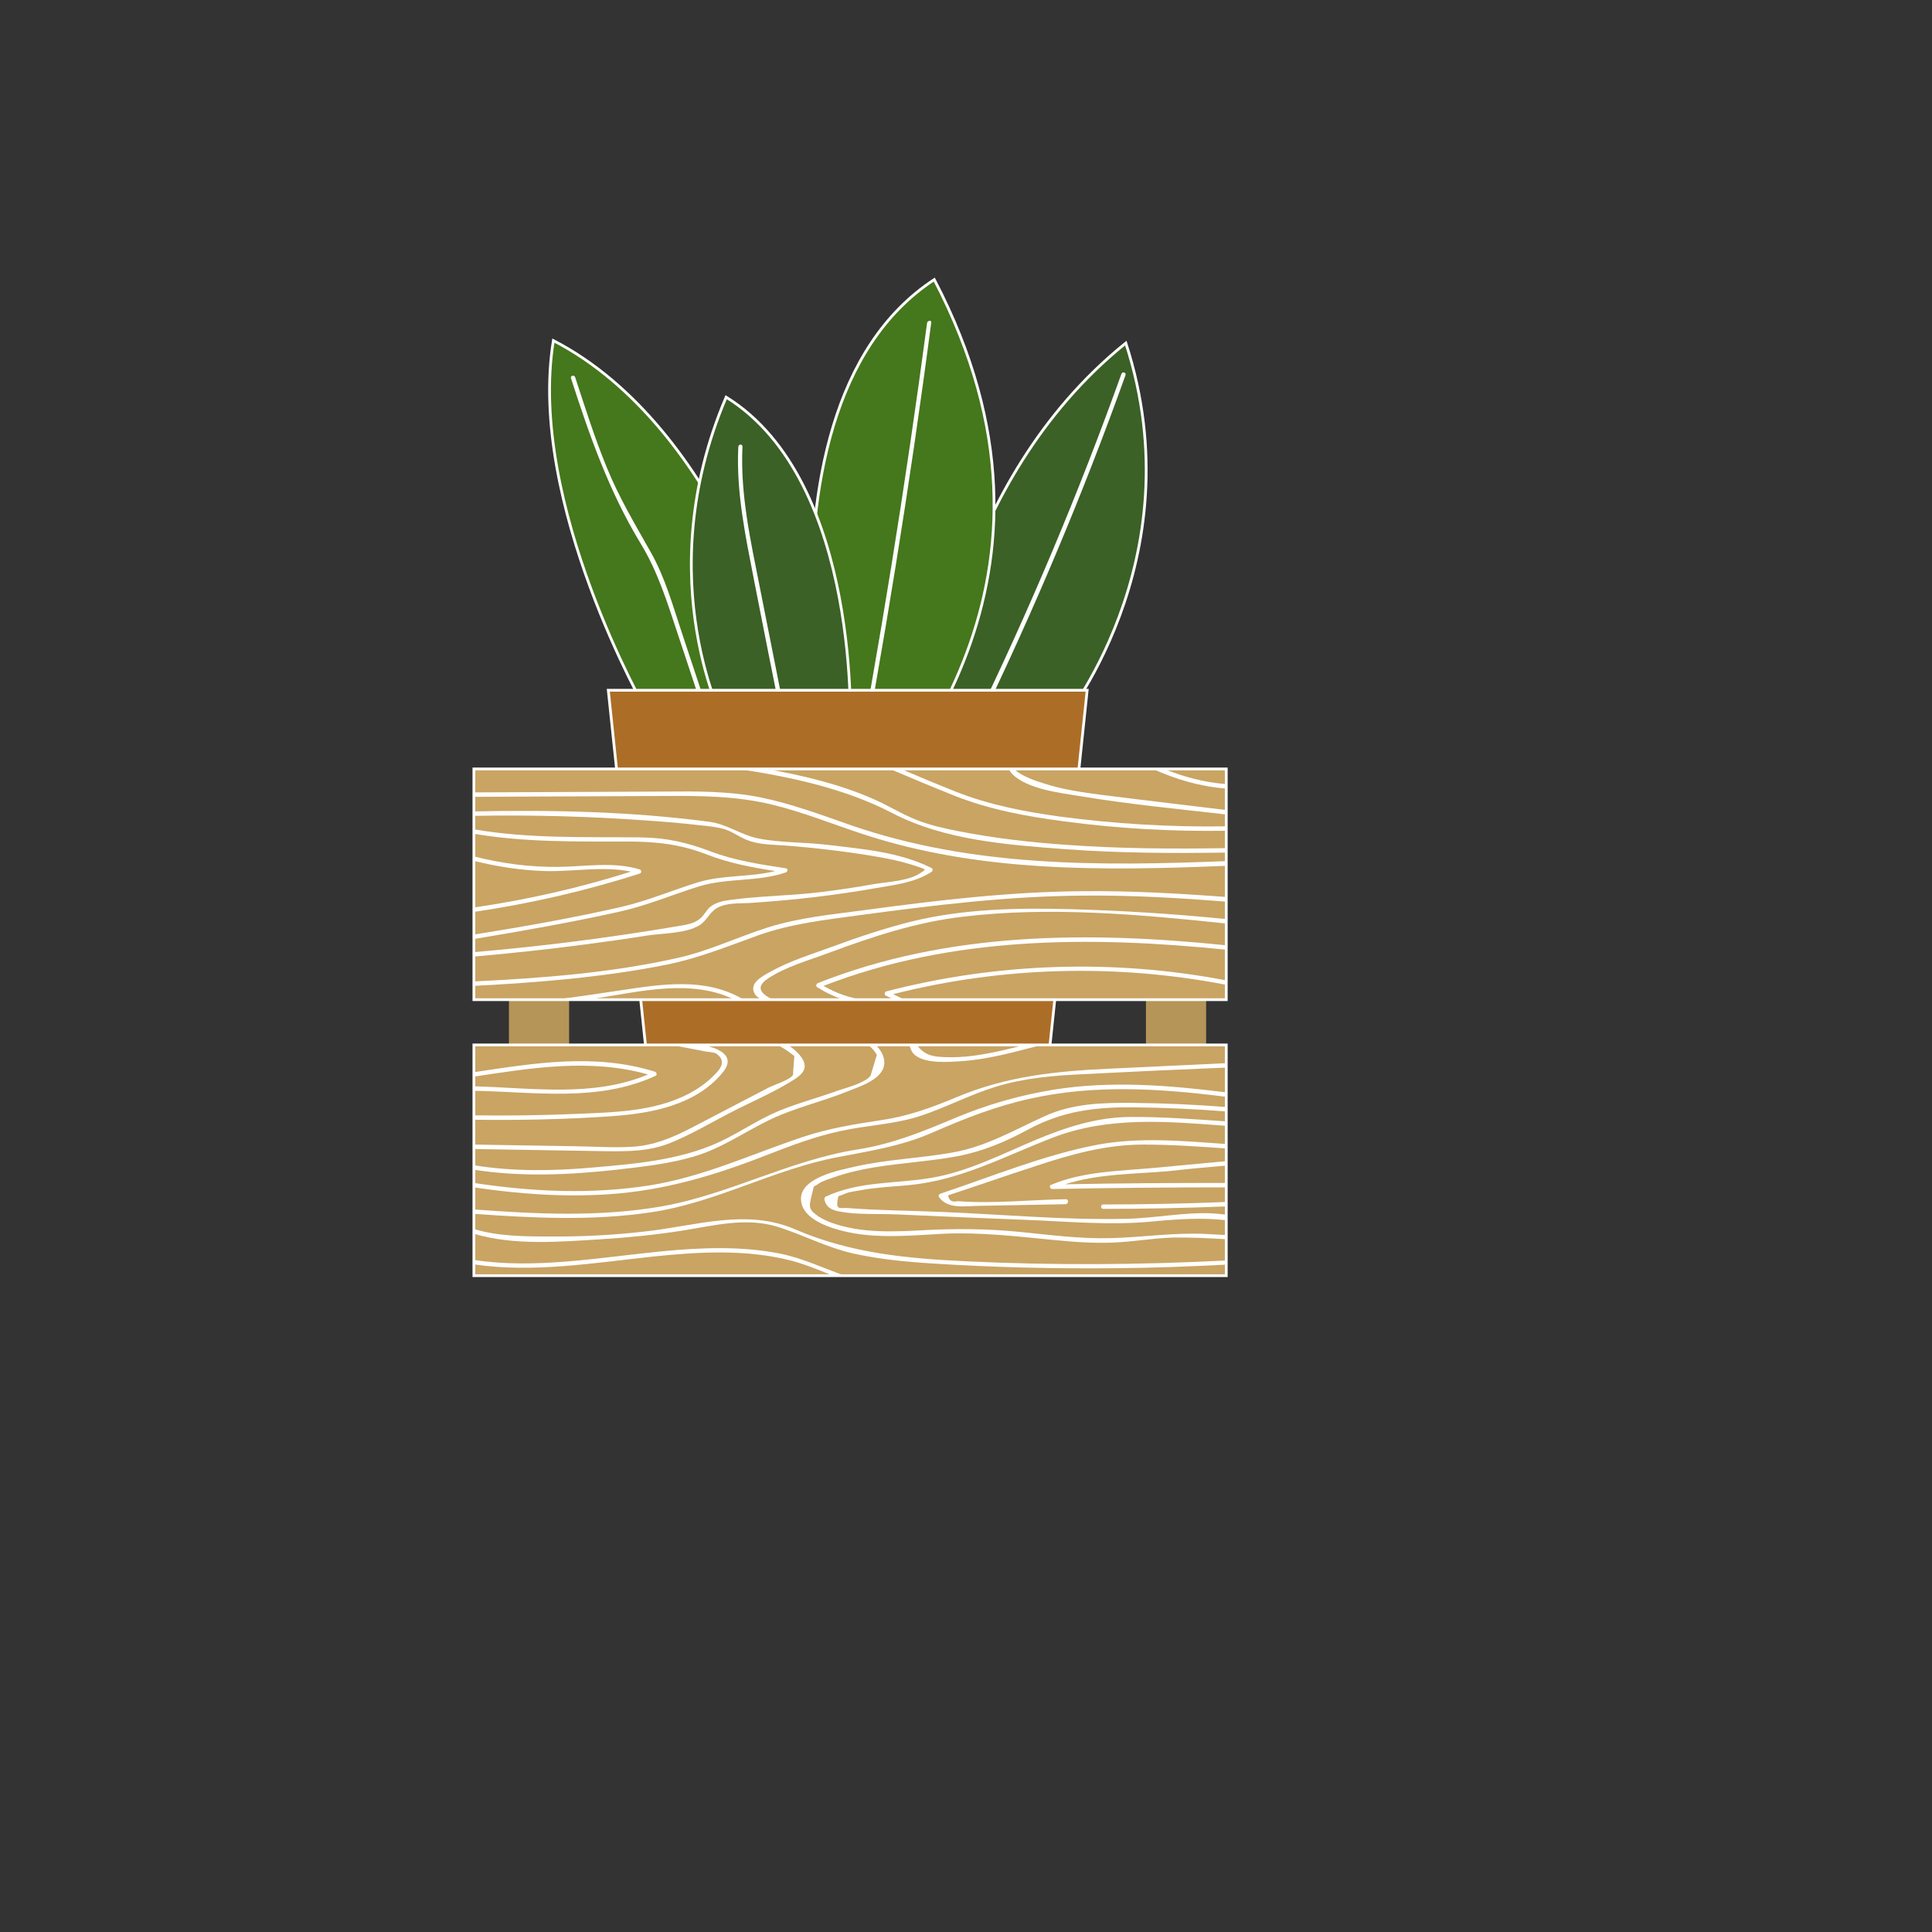 <?xml version="1.0" encoding="utf-8"?>
<!-- Generator: Adobe Illustrator 19.1.0, SVG Export Plug-In . SVG Version: 6.00 Build 0)  -->
<svg version="1.1" id="Layer_1" xmlns="http://www.w3.org/2000/svg" xmlns:xlink="http://www.w3.org/1999/xlink" x="0px" y="0px"
	 width="300px" height="300px" viewBox="800 0 700 700" enable-background="new 0 0 1400 1400" xml:space="preserve">
<rect x="800" y="0" width="700" height="700" fill="#333333" stroke="none"/>
<g>
	<g>
		<path fill="#45771C" stroke="#FFFFFF" stroke-miterlimit="10" d="M1034.4,257.9c0,0-43.5-75.6-33.9-134.5
			c60.8,31.4,86.5,121.7,84.5,134.5C1083.1,270.7,1034.4,257.9,1034.4,257.9z"/>
		<path fill="#3B6126" stroke="#FFFFFF" stroke-miterlimit="10" d="M1136.6,260.3c1.5-1.1,8.3-85.3,71.3-136
			c25.7,79.2-23.9,138.5-23.9,138.5L1136.6,260.3z"/>
		<path fill="#45771C" stroke="#FFFFFF" stroke-miterlimit="10" d="M1105.2,308.8c0,0-41-158.8,33.3-207.5
			C1195.4,210.2,1124.4,283.2,1105.2,308.8z"/>
		<path fill="#3B6126" stroke="#FFFFFF" stroke-miterlimit="10" d="M1063.1,263.5c0,0-28.4-53,0-119.6
			c49.5,30.7,44.9,122.3,44.9,122.3L1063.1,263.5z"/>
		<g>
			<path fill="#FFFFFF" d="M1135.9,117c-7.8,58.7-17.2,117.2-28.3,175.3c-0.2,1,1.4,1.4,1.5,0.4c11.1-58.3,20.6-116.9,28.3-175.8
				C1137.7,116,1136.1,116,1135.9,117L1135.9,117z"/>
		</g>
		<g>
			<path fill="#FFFFFF" d="M1206.3,135.5c-15.5,43.2-33.3,85.5-53.4,126.8c-0.4,0.9,0.9,1.7,1.4,0.8c20.1-41.4,38-83.9,53.5-127.2
				C1208.1,134.9,1206.6,134.5,1206.3,135.5L1206.3,135.5z"/>
		</g>
		<g>
			<path fill="#FFFFFF" d="M1067.5,161.9c-0.8,16.4,2.6,32.3,5.7,48.3c3.4,17.3,6.8,34.6,10.3,51.9c0.2,1,1.7,0.6,1.5-0.4
				c-3.3-16.5-6.5-32.9-9.8-49.4c-3.3-16.6-7-33.3-6.2-50.3C1069.2,160.8,1067.6,160.8,1067.5,161.9L1067.5,161.9z"/>
		</g>
		<g>
			<path fill="#FFFFFF" d="M1006.9,137.1c6.7,20.8,13.8,41,25.2,59.8c6.3,10.3,9.7,21.5,13.5,32.9c3.9,11.8,7.8,23.5,11.7,35.3
				c0.3,1,1.9,0.6,1.5-0.4c-3.9-11.8-7.8-23.5-11.7-35.3c-3.3-9.9-6.1-20.1-11.3-29.3c-5.7-10.1-11.5-19.8-15.9-30.6
				c-4.4-10.7-7.9-21.8-11.5-32.8C1008.1,135.7,1006.5,136.1,1006.9,137.1L1006.9,137.1z"/>
		</g>
		<polygon fill="#AC6E27" stroke="#FFFFFF" stroke-miterlimit="10" points="1172.8,451.6 1041.5,451.6 1020.4,250.1 1193.9,250.1 		
			"/>
		<rect x="984.4" y="278.6" fill="#B69558" width="21.8" height="183.6"/>
		<rect x="1215.2" y="278.6" fill="#B69558" width="21.8" height="183.6"/>
		<rect x="971.7" y="278.6" fill="#C9A463" stroke="#FFFFFF" stroke-miterlimit="10" width="272.6" height="83.6"/>
		<rect x="971.7" y="378.6" fill="#C9A463" stroke="#FFFFFF" stroke-miterlimit="10" width="272.6" height="83.6"/>
		<g>
			<path fill="#FFFFFF" d="M1035.9,297.4c5.9,0.4,11.7,0.9,17.6,1.6c3.1,0.3,6.3,0.6,9.2,1.5c2.8,0.9,5.1,2.7,7.8,3.8
				c4.2,1.7,8.8,1.7,13.2,2c5.8,0.4,11.7,1,17.5,1.7c6.5,0.8,12.9,1.7,19.3,2.9c2.5,0.5,5,1,7.4,1.7c1,0.3,2.1,0.6,3.1,0.9
				c5,1.7,4.8,1.3,2.2,3c-4.2,2.7-11.5,3-16.4,3.8c-6.7,1.2-13.4,2.2-20.1,3c-10.8,1.3-21.7,1.3-32.4,2.8c-2.4,0.3-5,0.9-7,2.5
				c-1.4,1.2-2.1,2.9-3.5,4.1c-2.5,2.2-5.7,2.4-9,3c-24.3,4.1-48.7,7.2-73.3,9.3v1.6c13.5-1.2,26.9-2.6,40.4-4.4
				c7.5-1,14.9-2,22.3-3.2c5.7-0.9,14.3-0.7,19.3-3.8c3-1.9,3.6-5.3,7.5-6.8c3.5-1.4,7.9-1,11.6-1.3c7.6-0.5,15.3-1.2,22.9-2.1
				c7.3-0.9,14.5-1.9,21.7-3.2c7-1.2,14.3-2,20.3-5.9c0.5-0.3,0.6-1.1,0-1.4c-11.5-5.8-25.1-6.9-37.7-8.4c-8.2-1-16.9-0.7-25-2.3
				c-6.5-1.3-11.4-5.3-18.2-6.1c-28.1-3.7-56.9-4.3-85.2-3.7v1.6C993.1,295.2,1014.5,295.8,1035.9,297.4z"/>
			<path fill="#FFFFFF" d="M1024.5,330.3c9.9-2.2,19-6.1,28.6-9.1c10.3-3.2,21.4-1.6,31.6-5.1c0.7-0.2,0.9-1.4,0-1.5
				c-9.2-1.4-18.5-2.8-27.2-6.1c-8.7-3.3-16.1-5-25.5-5.1c-20.1-0.2-40.3,0.5-60.2-2.9v1.6c18.3,3.1,36.8,2.8,55.3,2.8
				c10.4,0,19.3,0.9,29,4.7c8,3.1,16.3,4.7,24.8,6c-9.2,2.3-18.9,1.3-28.1,4.1c-9.6,3-18.7,6.9-28.6,9.1c-17.3,3.9-34.8,7-52.4,9.8
				v1.6C989.3,337.3,1007,334.2,1024.5,330.3z"/>
			<path fill="#FFFFFF" d="M1031.8,315c-9.8-2.9-19.7-1-29.7-0.9c-10.3,0.1-20.5-1.3-30.4-3.8v1.6c8.4,2.1,16.9,3.4,25.6,3.7
				c10.4,0.3,21-1.9,31.3,0.2c-18.6,5.9-37.6,10.2-56.9,13v1.6c20.4-3,40.5-7.6,60.1-13.9C1032.5,316.3,1032.5,315.3,1031.8,315z"/>
			<path fill="#FFFFFF" d="M971.7,288.7c23-0.1,46-0.2,69-0.3c13.1-0.1,26.1,0,38.9,3.1c11.3,2.7,22,7.1,33,10.7
				c42.5,14,87.5,13.3,131.7,11.5V312c-45.8,1.8-91.8,2.2-135.7-12.9c-10.9-3.8-21.8-7.9-33.1-10.2c-11.5-2.3-23.2-2.2-34.8-2.1
				c-23,0.1-46,0.2-69,0.3V288.7z"/>
			<path fill="#FFFFFF" d="M1123.1,294.5c19.1,10,42,11.6,63.2,13.2c19.3,1.4,38.6,1.5,57.9,1.2v-1.6c-19.3,0.3-38.7,0.2-57.9-1.2
				c-13-0.9-26-2.4-38.8-4.9c-5.1-1-10.2-2.1-15.1-4c-5.7-2.2-10.8-5.5-16.4-7.9c-12-5.2-25.2-8.4-38.4-10.7h-10.2
				C1086.6,281.5,1106.1,285.7,1123.1,294.5z"/>
			<path fill="#FFFFFF" d="M1145.8,288.3c12.9,5.1,26.2,7.5,39.8,9.3c19.4,2.6,39,3.7,58.6,3.4v-1.6c-20.3,0.3-40.5-0.9-60.6-3.6
				c-12.8-1.8-25.3-4.2-37.4-9c-6.6-2.6-13.2-5.4-19.8-8.2h-4C1130.2,281.9,1138,285.2,1145.8,288.3z"/>
			<path fill="#FFFFFF" d="M1166.9,280.6c5.6,5.4,17.4,6.7,24.7,7.9c17.4,2.9,35.1,4.6,52.7,6.6v-1.6c-11.6-1.4-23.2-2.8-34.7-4.2
				c-7-0.9-14-1.6-21-2.9c-3.4-0.6-6.9-1.4-10.2-2.5c-1.5-0.5-3-0.9-4.4-1.5c-0.6-0.2-4.6-1.8-6.5-3.7h-1.9
				C1165.8,279.3,1166.3,280,1166.9,280.6z"/>
			<path fill="#FFFFFF" d="M1217.7,278.6c8.4,3.8,17.1,6.4,26.6,7.1v-1.6c-7.9-0.6-15.4-2.6-22.5-5.5H1217.7z"/>
			<path fill="#FFFFFF" d="M1192,322.9c-26.3,0.2-52.4,3.3-78.4,6.8c-11.8,1.6-23.9,2.7-35.3,6.3c-11.1,3.5-21.5,8.6-32.9,11.1
				c-24,5.4-49.1,7.3-73.7,8.5v1.6c23.2-1.2,46.7-3.1,69.4-7.6c11.7-2.3,22.2-6.6,33.3-10.6c11.9-4.3,24.4-5.7,36.9-7.4
				c26.8-3.6,53.6-6.9,80.7-7.1c17.5-0.2,34.9,0.8,52.3,2.2V325C1226.9,323.7,1209.4,322.7,1192,322.9z"/>
			<path fill="#FFFFFF" d="M1078.3,354.5c6.5-4.3,14.9-6.6,22.1-9.3c15.8-5.9,32-11.2,48.8-13.1c31.1-3.7,63.8-0.8,95,2.5V333
				c-18.9-1.9-37.8-3.1-56.8-3.6c-19.2-0.5-38.4-0.1-57.2,4.5c-9.5,2.4-18.9,5.5-28.1,8.9c-7.6,2.8-15.9,5.3-23,9.3
				c-2.9,1.6-7.8,4.1-5.7,7.9c0.5,0.9,1.4,1.6,2.6,2.2h4.1C1076.3,360.4,1073.1,357.9,1078.3,354.5z"/>
			<path fill="#FFFFFF" d="M1096.3,356.2c-0.6,0.3-0.8,1.1-0.2,1.5c3.2,2,6.4,3.5,9.8,4.6h7.3c-5.4-0.7-10.2-2.4-14.8-5.1
				c46.6-18.1,96.8-18.1,145.9-13.1v-1.6C1194.5,337.4,1143.5,337.5,1096.3,356.2z"/>
			<path fill="#FFFFFF" d="M1123.6,360.2c39.5-10,80.7-11.1,120.6-3.4v-1.6c-40.8-7.8-82.9-6.4-123.1,4c-0.6,0.2-0.8,1.2-0.2,1.5
				c1.1,0.5,2.1,1.1,3.2,1.6h3.6C1126.4,361.5,1125,360.9,1123.6,360.2z"/>
			<path fill="#FFFFFF" d="M1068.6,361.7c-13.5-7.6-29-5.1-43.6-2.9c-8,1.2-16,2.4-24,3.4h11.9c0.9-0.1,1.8-0.3,2.6-0.4
				c16.3-2.5,35-7.3,50.6,0.4h2.9C1069,362,1068.8,361.8,1068.6,361.7z"/>
			<path fill="#FFFFFF" d="M1107.5,446.5c11.3,2.3,23,1.1,34.4,0.5c13.5-0.6,26.8,1,40.2,2.3c7.1,0.7,14.2,1.2,21.4,0.9
				c7.2-0.3,14.3-1.6,21.5-1.8c6.5-0.1,12.9,0.2,19.4,0.6v-1.5c-2.4-0.1-4.8-0.3-7.2-0.4c-11.8-0.6-23.1,1.2-34.8,1.5
				c-11.2,0.3-22.2-1.2-33.3-2.3c-11.4-1.1-22.6-1.2-34-0.6c-11.2,0.6-22.9,1.2-33.6-2.6c-1.7-0.6-3.5-1.4-5-2.4
				c-3.4-2.4-3.5-3.2-2.5-7.2c1.3-5.1,0.2-2.8,2.7-4.7c1.2-0.9,3.9-1.7,5.6-2.3c4.6-1.6,9.4-2.7,14.2-3.5
				c10.1-1.7,20.4-2.2,30.5-4.1c9.3-1.8,17.3-5.2,25.6-9.7c12.3-6.6,23.9-8.1,37.7-8c11.3,0.1,22.6,0.6,33.9,1.5v-1.6
				c-11.3-0.9-22.6-1.4-33.9-1.5c-11-0.1-21.8,0.2-32,4.9c-11.4,5.2-21.3,11.1-33.9,13.2c-11.5,2-23.3,2.4-34.7,5
				c-5.5,1.3-19.2,3.8-19.5,11.4C1090.1,442.1,1101.6,445.2,1107.5,446.5z"/>
			<path fill="#FFFFFF" d="M1207.8,441.6c-22.2,0.5-44.6-1.6-66.8-2.5c-11.2-0.5-22.6-0.5-33.8-1.4c-2.6-0.2-4.2,0.8-3.8-2.4
				c0.4-2.8,0.3-1.6,2.3-2.6c1.8-0.9,4.4-1.1,6.3-1.5c5.7-1,11.5-1.3,17.3-1.8c18.9-1.8,34.7-10.5,52.1-17.2
				c20.2-7.8,41.6-5.9,62.8-4.3v-1.6c-11.6-0.8-23.3-1.7-34.9-1.6c-12.1,0.1-23.3,3.8-34.3,8.4c-12.1,5.1-24.1,11.3-37.2,13.6
				c-13.1,2.3-26.4,1.1-38.7,6.9c-0.3,0.2-0.4,0.6-0.4,0.9c0.5,3,2.8,4,5.7,4.5c6.5,1.2,13.8,0.7,20.4,1c15.8,0.7,31.7,1.4,47.5,2
				c14.9,0.6,30,2,44.9,0.6c9.4-0.9,18.3-1.5,27-0.5v-2c-1.7-0.2-3.5-0.4-5.2-0.5C1228.6,439.2,1218.3,441.4,1207.8,441.6z"/>
			<path fill="#FFFFFF" d="M1186.2,434.5c-12.9,0.2-26.4,1.7-39.2,0.7c-2,0.5-3.2-0.2-3.5-2.1c1.6-0.5,3.2-1.1,4.8-1.6
				c3.2-1.1,6.3-2.1,9.5-3.2c5.9-2,11.8-4,17.7-5.9c12.6-4.2,25.3-7.7,38.7-7.7c10,0,20,0.7,30.1,1.4v-1.6
				c-15.6-1.1-31.6-2.6-46.9,0.3c-19.3,3.7-38.1,11.5-56.7,17.7c-0.5,0.2-0.8,0.7-0.5,1.2c3.2,4.6,9.7,3.2,14.6,3.2
				c10.5-0.2,20.9-0.4,31.4-0.6C1187.2,436.1,1187.2,434.5,1186.2,434.5z"/>
			<path fill="#FFFFFF" d="M1199.7,436.4c-1,0-1,1.6,0,1.6c14.9,0,29.8-0.3,44.6-0.9v-1.6C1229.4,436.1,1214.5,436.4,1199.7,436.4z"
				/>
			<path fill="#FFFFFF" d="M1244.3,422.3v-1.6c-8.5,0.8-17.1,1.6-25.6,2.4c-12.6,1.2-26.1,1.2-37.9,6.2c-0.8,0.3-0.3,1.5,0.4,1.5
				c21-0.4,42-0.6,63.1-0.6v-1.6c-19.5,0-38.9,0.1-58.4,0.5c12-3.9,25.5-3.7,37.8-4.8C1230.5,423.5,1237.4,422.9,1244.3,422.3z"/>
			<path fill="#FFFFFF" d="M1035.4,439.3c23.9-3.4,44.8-15.7,68.4-20.1c12-2.3,23.1-4,34.4-9c11.4-5,22.7-9.4,34.9-12.1
				c23.7-5.3,47.4-3.7,71.2-0.7v-1.6c-20.8-2.6-41.7-4.3-62.5-1c-12.2,2-24.2,5.4-35.6,10.2c-11.9,5-22.8,9.5-35.7,11.5
				c-24.5,3.9-46.4,16.3-70.8,20.6c-22.5,3.9-45.3,2.8-68,1.1v1.6C992.9,441.3,1014.3,442.4,1035.4,439.3z"/>
			<path fill="#FFFFFF" d="M1202.1,387.2c-19.6,0.9-37.4,2.7-55.7,10.4c-8.8,3.7-17.4,6.8-26.8,8.2c-9.9,1.5-19.4,3-28.9,6.2
				c-18.5,6.2-35.9,14.4-55.4,17.5c-21.1,3.3-42.6,2.3-63.6-0.9v1.6c16.1,2.4,32.5,3.6,48.8,2.5c19.8-1.3,38.1-6.7,56.5-13.9
				c9-3.5,18.1-7,27.5-9c9.5-2.1,19.4-2.4,28.7-5.4c9.3-3,18-7.7,27.4-10.6c10.3-3.2,21-4.1,31.7-4.6c17.3-0.9,34.7-1.7,52-2.4v-1.6
				C1230.2,385.9,1216.2,386.5,1202.1,387.2z"/>
			<path fill="#FFFFFF" d="M1114.6,378.7c1.3,0.9,2.3,2.1,3.1,3.5c-0.8,2.5-1.5,5.1-2.3,7.6c-2.2,2.7-8.8,4.3-11.7,5.3
				c-7.1,2.6-14.5,4.5-21.5,7.4c-6.5,2.7-12.4,6.6-18.6,9.8c-14.8,7.8-32.3,9.3-48.7,10.7c-14.5,1.3-28.9,1.5-43.2-0.8v1.6
				c17.1,2.7,34.5,1.9,51.8,0c9.4-1.1,18.9-2.1,28-4.8c9.5-2.8,17.4-8.3,26.2-12.7c9.5-4.8,19.9-7,29.7-11c4.2-1.7,12.8-4.3,13-10.1
				c0.1-2.5-1.3-4.8-3.2-6.7L1114.6,378.7C1114.5,378.6,1114.6,378.6,1114.6,378.7z"/>
			<path fill="#FFFFFF" d="M1029.1,415.5c-6.9,0.4-14-0.1-21-0.2c-12.2-0.2-24.3-0.4-36.5-0.6v1.6c15.9,0.3,31.8,0.5,47.7,0.8
				c8.2,0.1,15.9,0.1,23.6-3c7.4-3,14.3-7.1,21.4-10.8c7.9-4.1,16.4-7.6,23.8-12.4c3.2-2.1,4.7-4.4,2.2-7.9
				c-1.2-1.7-2.9-3.1-4.8-4.4h-3.7c1,0.6,2,1.2,3,1.8c1,0.7,2,1.5,3,2.2c-0.2,2.3-0.3,4.6-0.5,6.9c-1.2,1.8-6.7,3.5-8.7,4.5
				c-3.3,1.7-6.5,3.4-9.8,5.1c-6.1,3.2-12.3,6.4-18.4,9.6C1043.6,412.2,1037,415,1029.1,415.5z"/>
			<path fill="#FFFFFF" d="M1058.4,389.9c-2.5,2.5-5.4,4.5-8.5,6.2c-12.6,6.7-27.5,6.9-41.4,7.5c-12.2,0.5-24.5,0.7-36.8,0.5v1.6
				c16.7,0.2,33.4-0.1,50.1-1.3c14.3-1,30.1-4,39.8-15.5c5.1-6-0.2-8.8-6.8-10.3h-11.5c4.2,0.8,8.4,1.6,12.5,2.4
				c1,0.2,2.9,0.2,3.8,0.8C1063.8,384.8,1060.2,388.1,1058.4,389.9z"/>
			<path fill="#FFFFFF" d="M1034.8,389.3c-20,8.4-42,4.8-63.2,4.3v1.6c22.2,0.4,45.1,4.2,65.9-5.4c0.7-0.3,0.4-1.3-0.2-1.5
				c-21.8-6.8-43.7-3.1-65.7,0.2v1.6C992.8,386.9,1013.9,383.4,1034.8,389.3z"/>
			<path fill="#FFFFFF" d="M1131.8,382.5c4,2.9,11.7,2.3,16.2,2c10-0.6,19.7-3.4,29.4-5.9h-6.2c-6.9,1.8-13.9,3.5-21,4.2
				c-3.6,0.3-7.2,0.4-10.8,0c-3.6-0.4-5.6-2-7.2-4.2h-2.7C1129.9,380.1,1130.4,381.5,1131.8,382.5z"/>
			<path fill="#FFFFFF" d="M1244.3,456.7c-31.3,1.6-62.7,1.8-94,0.3c-21.5-1-42.1-2.9-62-11.5c-17.9-7.8-36.2-1.3-54.7,0.7
				c-11.3,1.3-22.7,1.9-34,1.8c-9.3,0-18.9,0-27.9-2.7v1.7c14.5,4.4,31.7,2.9,46.1,2c9.8-0.6,19.6-1.6,29.3-3.1
				c11.3-1.8,23-4.9,34.3-1.5c9.5,2.9,18,7.6,27.9,9.8c9.5,2.1,19.2,3,28.8,3.6c21.8,1.4,43.7,1.9,65.5,1.7
				c13.6-0.1,27.1-0.6,40.7-1.3V456.7z"/>
			<path fill="#FFFFFF" d="M1082.6,454.2c-14.1-2.8-28.7-2.2-43-0.8c-22.5,2.2-45.6,6.5-67.9,3.1v1.6c21.6,3.2,43.9-0.6,65.6-2.9
				c15.6-1.6,31.7-2.5,47.1,1c6,1.3,11.7,3.7,17.4,6h4.2C1098.2,459.4,1090.6,455.8,1082.6,454.2z"/>
		</g>
	</g>
	
</g>
</svg>
